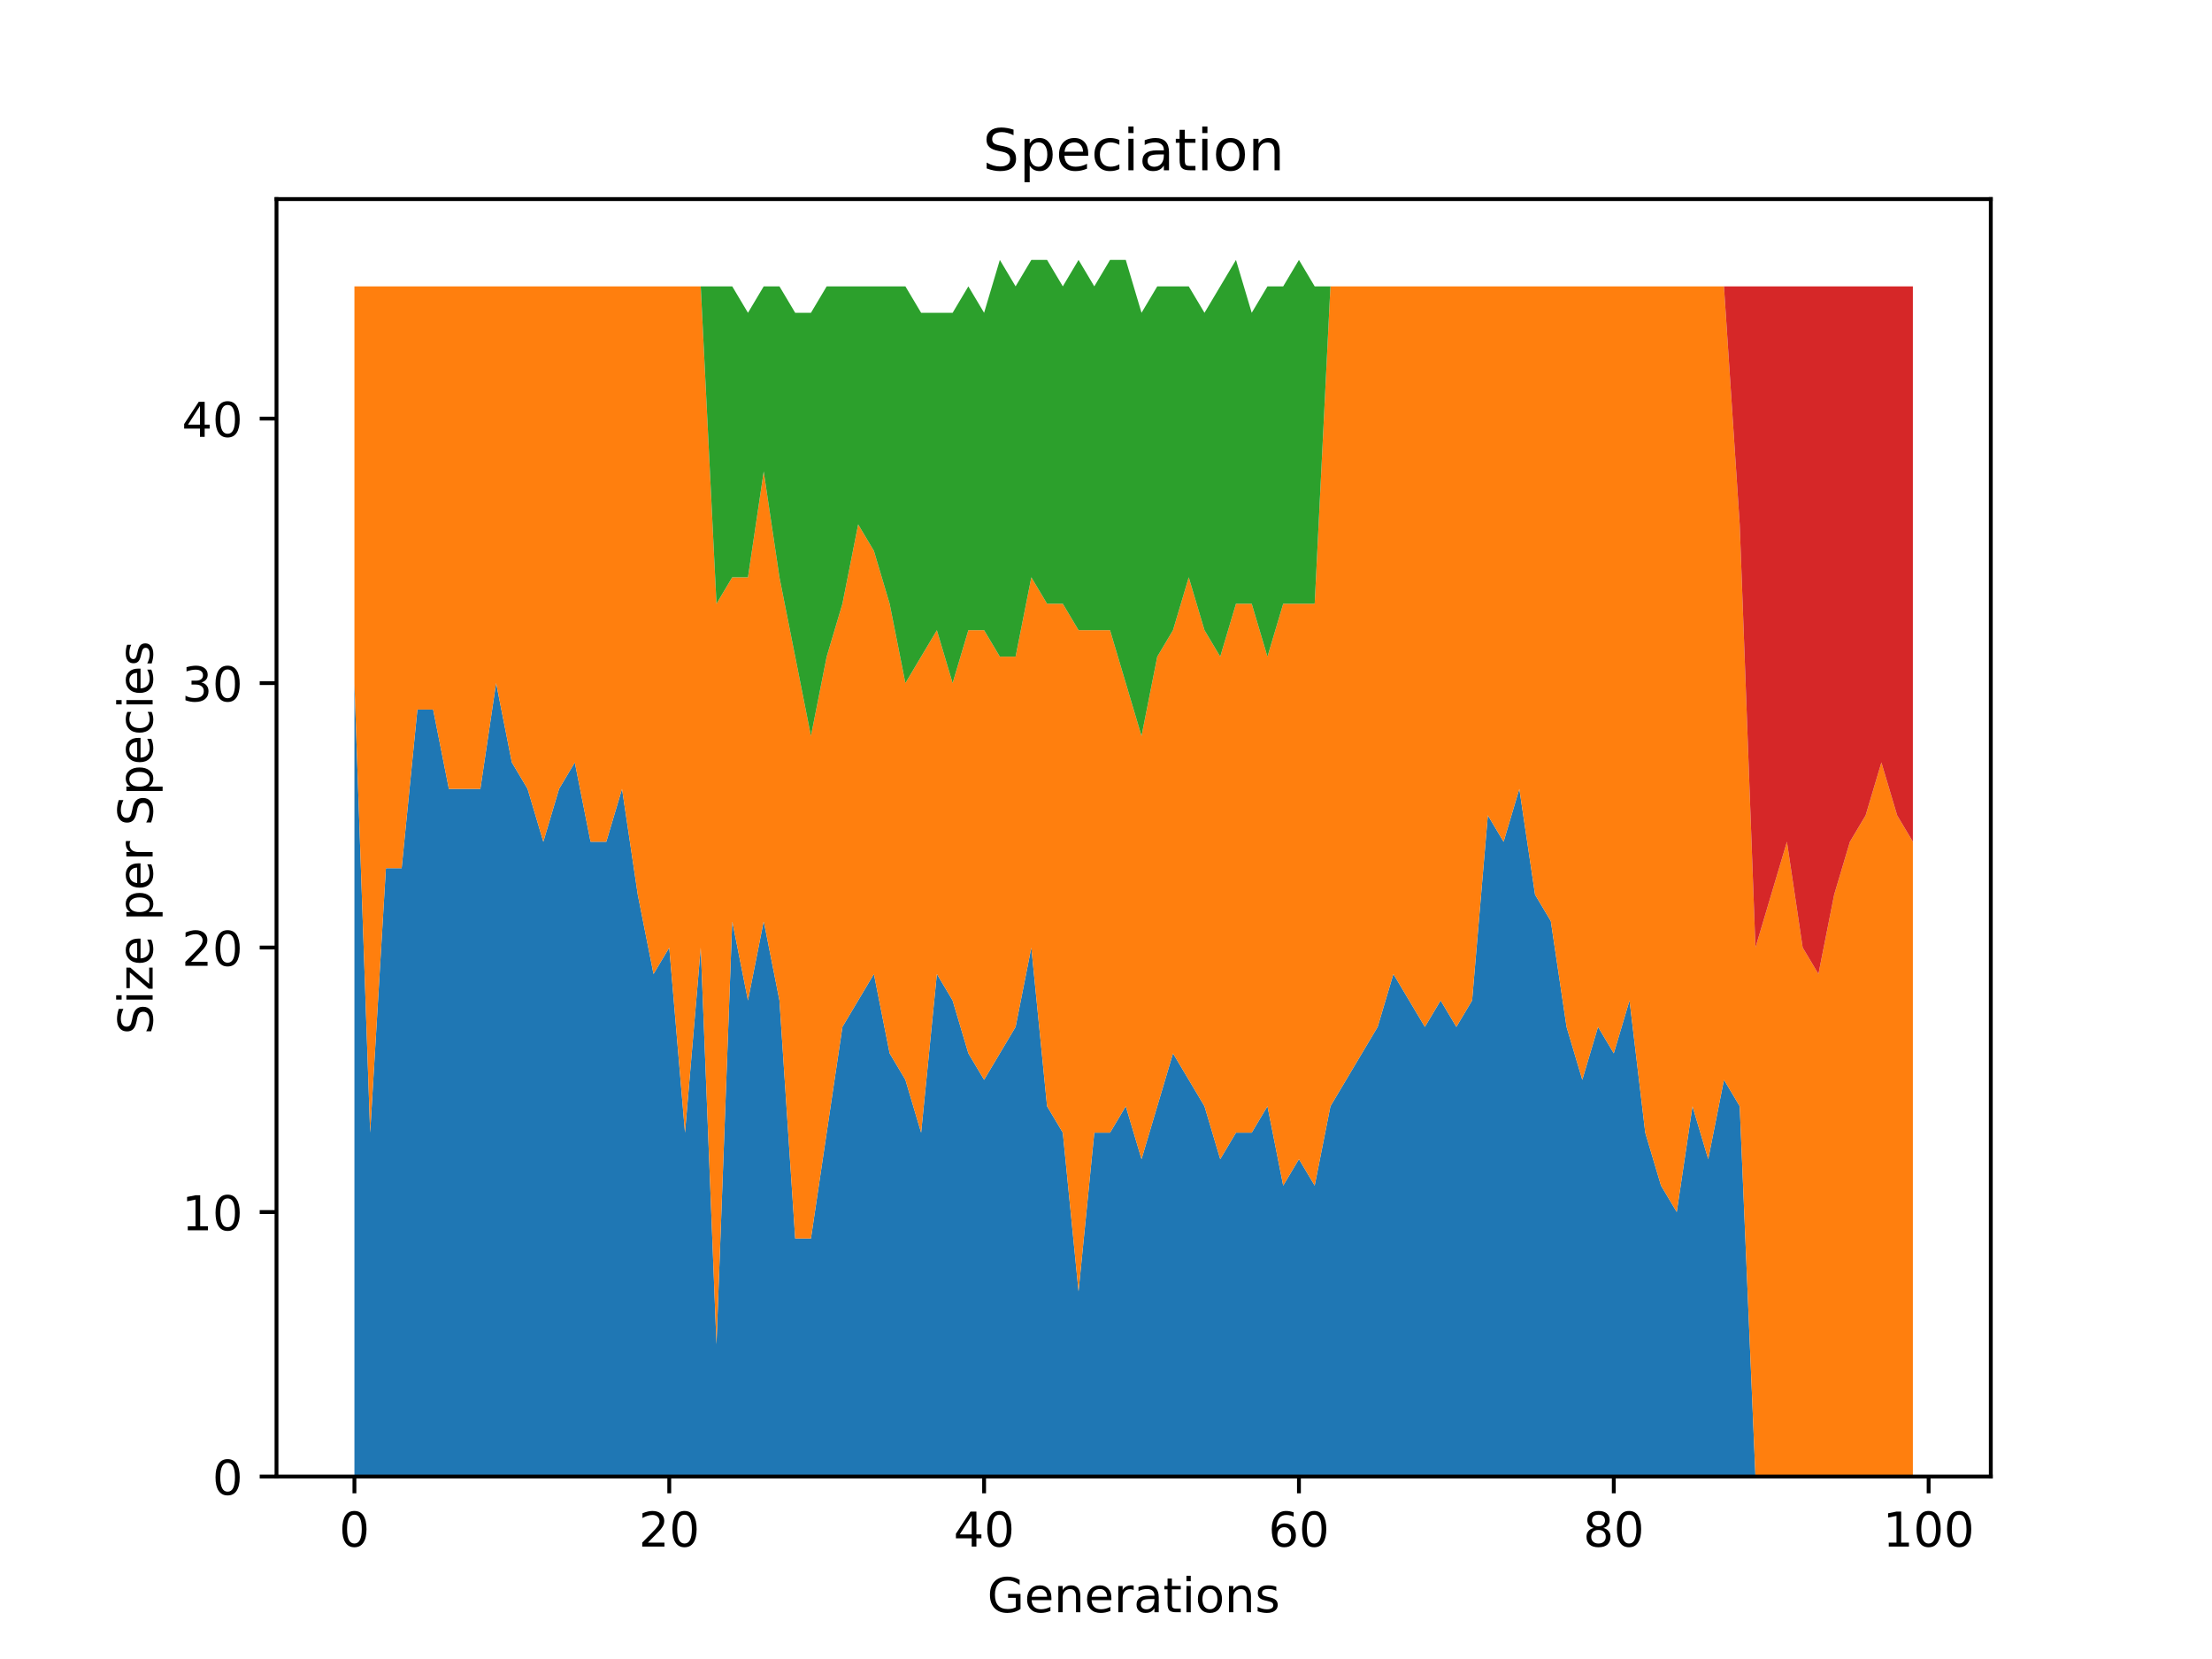 <?xml version="1.0" encoding="utf-8" standalone="no"?>
<!DOCTYPE svg PUBLIC "-//W3C//DTD SVG 1.1//EN"
  "http://www.w3.org/Graphics/SVG/1.1/DTD/svg11.dtd">
<!-- Created with matplotlib (http://matplotlib.org/) -->
<svg height="345.6pt" version="1.1" viewBox="0 0 460.8 345.6" width="460.8pt" xmlns="http://www.w3.org/2000/svg" xmlns:xlink="http://www.w3.org/1999/xlink">
 <defs>
  <style type="text/css">
*{stroke-linecap:butt;stroke-linejoin:round;}
  </style>
 </defs>
 <g id="figure_1">
  <g id="patch_1">
   <path d="M 0 345.6 
L 460.8 345.6 
L 460.8 0 
L 0 0 
z
" style="fill:#ffffff;"/>
  </g>
  <g id="axes_1">
   <g id="patch_2">
    <path d="M 57.6 307.584 
L 414.72 307.584 
L 414.72 41.472 
L 57.6 41.472 
z
" style="fill:#ffffff;"/>
   </g>
   <g id="PolyCollection_1">
    <path clip-path="url(#pe91d04bd6a)" d="M 73.833 142.297 
L 73.833 307.584 
L 77.112 307.584 
L 80.391 307.584 
L 83.671 307.584 
L 86.95 307.584 
L 90.229 307.584 
L 93.509 307.584 
L 96.788 307.584 
L 100.067 307.584 
L 103.347 307.584 
L 106.626 307.584 
L 109.905 307.584 
L 113.185 307.584 
L 116.464 307.584 
L 119.743 307.584 
L 123.023 307.584 
L 126.302 307.584 
L 129.581 307.584 
L 132.861 307.584 
L 136.14 307.584 
L 139.42 307.584 
L 142.699 307.584 
L 145.978 307.584 
L 149.258 307.584 
L 152.537 307.584 
L 155.816 307.584 
L 159.096 307.584 
L 162.375 307.584 
L 165.654 307.584 
L 168.934 307.584 
L 172.213 307.584 
L 175.492 307.584 
L 178.772 307.584 
L 182.051 307.584 
L 185.33 307.584 
L 188.61 307.584 
L 191.889 307.584 
L 195.168 307.584 
L 198.448 307.584 
L 201.727 307.584 
L 205.006 307.584 
L 208.286 307.584 
L 211.565 307.584 
L 214.844 307.584 
L 218.124 307.584 
L 221.403 307.584 
L 224.682 307.584 
L 227.962 307.584 
L 231.241 307.584 
L 234.52 307.584 
L 237.8 307.584 
L 241.079 307.584 
L 244.358 307.584 
L 247.638 307.584 
L 250.917 307.584 
L 254.196 307.584 
L 257.476 307.584 
L 260.755 307.584 
L 264.034 307.584 
L 267.314 307.584 
L 270.593 307.584 
L 273.872 307.584 
L 277.152 307.584 
L 280.431 307.584 
L 283.71 307.584 
L 286.99 307.584 
L 290.269 307.584 
L 293.548 307.584 
L 296.828 307.584 
L 300.107 307.584 
L 303.386 307.584 
L 306.666 307.584 
L 309.945 307.584 
L 313.224 307.584 
L 316.504 307.584 
L 319.783 307.584 
L 323.062 307.584 
L 326.342 307.584 
L 329.621 307.584 
L 332.9 307.584 
L 336.18 307.584 
L 339.459 307.584 
L 342.739 307.584 
L 346.018 307.584 
L 349.297 307.584 
L 352.577 307.584 
L 355.856 307.584 
L 359.135 307.584 
L 362.415 307.584 
L 365.694 307.584 
L 368.973 307.584 
L 372.253 307.584 
L 375.532 307.584 
L 378.811 307.584 
L 382.091 307.584 
L 385.37 307.584 
L 388.649 307.584 
L 391.929 307.584 
L 395.208 307.584 
L 398.487 307.584 
L 398.487 307.584 
L 398.487 307.584 
L 395.208 307.584 
L 391.929 307.584 
L 388.649 307.584 
L 385.37 307.584 
L 382.091 307.584 
L 378.811 307.584 
L 375.532 307.584 
L 372.253 307.584 
L 368.973 307.584 
L 365.694 307.584 
L 362.415 230.45 
L 359.135 224.941 
L 355.856 241.469 
L 352.577 230.45 
L 349.297 252.488 
L 346.018 246.979 
L 342.739 235.96 
L 339.459 208.412 
L 336.18 219.431 
L 332.9 213.921 
L 329.621 224.941 
L 326.342 213.921 
L 323.062 191.883 
L 319.783 186.374 
L 316.504 164.335 
L 313.224 175.354 
L 309.945 169.845 
L 306.666 208.412 
L 303.386 213.921 
L 300.107 208.412 
L 296.828 213.921 
L 293.548 208.412 
L 290.269 202.902 
L 286.99 213.921 
L 283.71 219.431 
L 280.431 224.941 
L 277.152 230.45 
L 273.872 246.979 
L 270.593 241.469 
L 267.314 246.979 
L 264.034 230.45 
L 260.755 235.96 
L 257.476 235.96 
L 254.196 241.469 
L 250.917 230.45 
L 247.638 224.941 
L 244.358 219.431 
L 241.079 230.45 
L 237.8 241.469 
L 234.52 230.45 
L 231.241 235.96 
L 227.962 235.96 
L 224.682 269.017 
L 221.403 235.96 
L 218.124 230.45 
L 214.844 197.393 
L 211.565 213.921 
L 208.286 219.431 
L 205.006 224.941 
L 201.727 219.431 
L 198.448 208.412 
L 195.168 202.902 
L 191.889 235.96 
L 188.61 224.941 
L 185.33 219.431 
L 182.051 202.902 
L 178.772 208.412 
L 175.492 213.921 
L 172.213 235.96 
L 168.934 257.998 
L 165.654 257.998 
L 162.375 208.412 
L 159.096 191.883 
L 155.816 208.412 
L 152.537 191.883 
L 149.258 280.036 
L 145.978 197.393 
L 142.699 235.96 
L 139.42 197.393 
L 136.14 202.902 
L 132.861 186.374 
L 129.581 164.335 
L 126.302 175.354 
L 123.023 175.354 
L 119.743 158.826 
L 116.464 164.335 
L 113.185 175.354 
L 109.905 164.335 
L 106.626 158.826 
L 103.347 142.297 
L 100.067 164.335 
L 96.788 164.335 
L 93.509 164.335 
L 90.229 147.807 
L 86.95 147.807 
L 83.671 180.864 
L 80.391 180.864 
L 77.112 235.96 
L 73.833 142.297 
z
" style="fill:#1f77b4;"/>
   </g>
   <g id="PolyCollection_2">
    <path clip-path="url(#pe91d04bd6a)" d="M 73.833 59.654 
L 73.833 142.297 
L 77.112 235.96 
L 80.391 180.864 
L 83.671 180.864 
L 86.95 147.807 
L 90.229 147.807 
L 93.509 164.335 
L 96.788 164.335 
L 100.067 164.335 
L 103.347 142.297 
L 106.626 158.826 
L 109.905 164.335 
L 113.185 175.354 
L 116.464 164.335 
L 119.743 158.826 
L 123.023 175.354 
L 126.302 175.354 
L 129.581 164.335 
L 132.861 186.374 
L 136.14 202.902 
L 139.42 197.393 
L 142.699 235.96 
L 145.978 197.393 
L 149.258 280.036 
L 152.537 191.883 
L 155.816 208.412 
L 159.096 191.883 
L 162.375 208.412 
L 165.654 257.998 
L 168.934 257.998 
L 172.213 235.96 
L 175.492 213.921 
L 178.772 208.412 
L 182.051 202.902 
L 185.33 219.431 
L 188.61 224.941 
L 191.889 235.96 
L 195.168 202.902 
L 198.448 208.412 
L 201.727 219.431 
L 205.006 224.941 
L 208.286 219.431 
L 211.565 213.921 
L 214.844 197.393 
L 218.124 230.45 
L 221.403 235.96 
L 224.682 269.017 
L 227.962 235.96 
L 231.241 235.96 
L 234.52 230.45 
L 237.8 241.469 
L 241.079 230.45 
L 244.358 219.431 
L 247.638 224.941 
L 250.917 230.45 
L 254.196 241.469 
L 257.476 235.96 
L 260.755 235.96 
L 264.034 230.45 
L 267.314 246.979 
L 270.593 241.469 
L 273.872 246.979 
L 277.152 230.45 
L 280.431 224.941 
L 283.71 219.431 
L 286.99 213.921 
L 290.269 202.902 
L 293.548 208.412 
L 296.828 213.921 
L 300.107 208.412 
L 303.386 213.921 
L 306.666 208.412 
L 309.945 169.845 
L 313.224 175.354 
L 316.504 164.335 
L 319.783 186.374 
L 323.062 191.883 
L 326.342 213.921 
L 329.621 224.941 
L 332.9 213.921 
L 336.18 219.431 
L 339.459 208.412 
L 342.739 235.96 
L 346.018 246.979 
L 349.297 252.488 
L 352.577 230.45 
L 355.856 241.469 
L 359.135 224.941 
L 362.415 230.45 
L 365.694 307.584 
L 368.973 307.584 
L 372.253 307.584 
L 375.532 307.584 
L 378.811 307.584 
L 382.091 307.584 
L 385.37 307.584 
L 388.649 307.584 
L 391.929 307.584 
L 395.208 307.584 
L 398.487 307.584 
L 398.487 175.354 
L 398.487 175.354 
L 395.208 169.845 
L 391.929 158.826 
L 388.649 169.845 
L 385.37 175.354 
L 382.091 186.374 
L 378.811 202.902 
L 375.532 197.393 
L 372.253 175.354 
L 368.973 186.374 
L 365.694 197.393 
L 362.415 109.24 
L 359.135 59.654 
L 355.856 59.654 
L 352.577 59.654 
L 349.297 59.654 
L 346.018 59.654 
L 342.739 59.654 
L 339.459 59.654 
L 336.18 59.654 
L 332.9 59.654 
L 329.621 59.654 
L 326.342 59.654 
L 323.062 59.654 
L 319.783 59.654 
L 316.504 59.654 
L 313.224 59.654 
L 309.945 59.654 
L 306.666 59.654 
L 303.386 59.654 
L 300.107 59.654 
L 296.828 59.654 
L 293.548 59.654 
L 290.269 59.654 
L 286.99 59.654 
L 283.71 59.654 
L 280.431 59.654 
L 277.152 59.654 
L 273.872 125.768 
L 270.593 125.768 
L 267.314 125.768 
L 264.034 136.787 
L 260.755 125.768 
L 257.476 125.768 
L 254.196 136.787 
L 250.917 131.278 
L 247.638 120.259 
L 244.358 131.278 
L 241.079 136.787 
L 237.8 153.316 
L 234.52 142.297 
L 231.241 131.278 
L 227.962 131.278 
L 224.682 131.278 
L 221.403 125.768 
L 218.124 125.768 
L 214.844 120.259 
L 211.565 136.787 
L 208.286 136.787 
L 205.006 131.278 
L 201.727 131.278 
L 198.448 142.297 
L 195.168 131.278 
L 191.889 136.787 
L 188.61 142.297 
L 185.33 125.768 
L 182.051 114.749 
L 178.772 109.24 
L 175.492 125.768 
L 172.213 136.787 
L 168.934 153.316 
L 165.654 136.787 
L 162.375 120.259 
L 159.096 98.221 
L 155.816 120.259 
L 152.537 120.259 
L 149.258 125.768 
L 145.978 59.654 
L 142.699 59.654 
L 139.42 59.654 
L 136.14 59.654 
L 132.861 59.654 
L 129.581 59.654 
L 126.302 59.654 
L 123.023 59.654 
L 119.743 59.654 
L 116.464 59.654 
L 113.185 59.654 
L 109.905 59.654 
L 106.626 59.654 
L 103.347 59.654 
L 100.067 59.654 
L 96.788 59.654 
L 93.509 59.654 
L 90.229 59.654 
L 86.95 59.654 
L 83.671 59.654 
L 80.391 59.654 
L 77.112 59.654 
L 73.833 59.654 
z
" style="fill:#ff7f0e;"/>
   </g>
   <g id="PolyCollection_3">
    <path clip-path="url(#pe91d04bd6a)" d="M 73.833 59.654 
L 73.833 59.654 
L 77.112 59.654 
L 80.391 59.654 
L 83.671 59.654 
L 86.95 59.654 
L 90.229 59.654 
L 93.509 59.654 
L 96.788 59.654 
L 100.067 59.654 
L 103.347 59.654 
L 106.626 59.654 
L 109.905 59.654 
L 113.185 59.654 
L 116.464 59.654 
L 119.743 59.654 
L 123.023 59.654 
L 126.302 59.654 
L 129.581 59.654 
L 132.861 59.654 
L 136.14 59.654 
L 139.42 59.654 
L 142.699 59.654 
L 145.978 59.654 
L 149.258 125.768 
L 152.537 120.259 
L 155.816 120.259 
L 159.096 98.221 
L 162.375 120.259 
L 165.654 136.787 
L 168.934 153.316 
L 172.213 136.787 
L 175.492 125.768 
L 178.772 109.24 
L 182.051 114.749 
L 185.33 125.768 
L 188.61 142.297 
L 191.889 136.787 
L 195.168 131.278 
L 198.448 142.297 
L 201.727 131.278 
L 205.006 131.278 
L 208.286 136.787 
L 211.565 136.787 
L 214.844 120.259 
L 218.124 125.768 
L 221.403 125.768 
L 224.682 131.278 
L 227.962 131.278 
L 231.241 131.278 
L 234.52 142.297 
L 237.8 153.316 
L 241.079 136.787 
L 244.358 131.278 
L 247.638 120.259 
L 250.917 131.278 
L 254.196 136.787 
L 257.476 125.768 
L 260.755 125.768 
L 264.034 136.787 
L 267.314 125.768 
L 270.593 125.768 
L 273.872 125.768 
L 277.152 59.654 
L 280.431 59.654 
L 283.71 59.654 
L 286.99 59.654 
L 290.269 59.654 
L 293.548 59.654 
L 296.828 59.654 
L 300.107 59.654 
L 303.386 59.654 
L 306.666 59.654 
L 309.945 59.654 
L 313.224 59.654 
L 316.504 59.654 
L 319.783 59.654 
L 323.062 59.654 
L 326.342 59.654 
L 329.621 59.654 
L 332.9 59.654 
L 336.18 59.654 
L 339.459 59.654 
L 342.739 59.654 
L 346.018 59.654 
L 349.297 59.654 
L 352.577 59.654 
L 355.856 59.654 
L 359.135 59.654 
L 362.415 109.24 
L 365.694 197.393 
L 368.973 186.374 
L 372.253 175.354 
L 375.532 197.393 
L 378.811 202.902 
L 382.091 186.374 
L 385.37 175.354 
L 388.649 169.845 
L 391.929 158.826 
L 395.208 169.845 
L 398.487 175.354 
L 398.487 175.354 
L 398.487 175.354 
L 395.208 169.845 
L 391.929 158.826 
L 388.649 169.845 
L 385.37 175.354 
L 382.091 186.374 
L 378.811 202.902 
L 375.532 197.393 
L 372.253 175.354 
L 368.973 186.374 
L 365.694 197.393 
L 362.415 109.24 
L 359.135 59.654 
L 355.856 59.654 
L 352.577 59.654 
L 349.297 59.654 
L 346.018 59.654 
L 342.739 59.654 
L 339.459 59.654 
L 336.18 59.654 
L 332.9 59.654 
L 329.621 59.654 
L 326.342 59.654 
L 323.062 59.654 
L 319.783 59.654 
L 316.504 59.654 
L 313.224 59.654 
L 309.945 59.654 
L 306.666 59.654 
L 303.386 59.654 
L 300.107 59.654 
L 296.828 59.654 
L 293.548 59.654 
L 290.269 59.654 
L 286.99 59.654 
L 283.71 59.654 
L 280.431 59.654 
L 277.152 59.654 
L 273.872 59.654 
L 270.593 54.144 
L 267.314 59.654 
L 264.034 59.654 
L 260.755 65.163 
L 257.476 54.144 
L 254.196 59.654 
L 250.917 65.163 
L 247.638 59.654 
L 244.358 59.654 
L 241.079 59.654 
L 237.8 65.163 
L 234.52 54.144 
L 231.241 54.144 
L 227.962 59.654 
L 224.682 54.144 
L 221.403 59.654 
L 218.124 54.144 
L 214.844 54.144 
L 211.565 59.654 
L 208.286 54.144 
L 205.006 65.163 
L 201.727 59.654 
L 198.448 65.163 
L 195.168 65.163 
L 191.889 65.163 
L 188.61 59.654 
L 185.33 59.654 
L 182.051 59.654 
L 178.772 59.654 
L 175.492 59.654 
L 172.213 59.654 
L 168.934 65.163 
L 165.654 65.163 
L 162.375 59.654 
L 159.096 59.654 
L 155.816 65.163 
L 152.537 59.654 
L 149.258 59.654 
L 145.978 59.654 
L 142.699 59.654 
L 139.42 59.654 
L 136.14 59.654 
L 132.861 59.654 
L 129.581 59.654 
L 126.302 59.654 
L 123.023 59.654 
L 119.743 59.654 
L 116.464 59.654 
L 113.185 59.654 
L 109.905 59.654 
L 106.626 59.654 
L 103.347 59.654 
L 100.067 59.654 
L 96.788 59.654 
L 93.509 59.654 
L 90.229 59.654 
L 86.95 59.654 
L 83.671 59.654 
L 80.391 59.654 
L 77.112 59.654 
L 73.833 59.654 
z
" style="fill:#2ca02c;"/>
   </g>
   <g id="PolyCollection_4">
    <path clip-path="url(#pe91d04bd6a)" d="M 73.833 59.654 
L 73.833 59.654 
L 77.112 59.654 
L 80.391 59.654 
L 83.671 59.654 
L 86.95 59.654 
L 90.229 59.654 
L 93.509 59.654 
L 96.788 59.654 
L 100.067 59.654 
L 103.347 59.654 
L 106.626 59.654 
L 109.905 59.654 
L 113.185 59.654 
L 116.464 59.654 
L 119.743 59.654 
L 123.023 59.654 
L 126.302 59.654 
L 129.581 59.654 
L 132.861 59.654 
L 136.14 59.654 
L 139.42 59.654 
L 142.699 59.654 
L 145.978 59.654 
L 149.258 59.654 
L 152.537 59.654 
L 155.816 65.163 
L 159.096 59.654 
L 162.375 59.654 
L 165.654 65.163 
L 168.934 65.163 
L 172.213 59.654 
L 175.492 59.654 
L 178.772 59.654 
L 182.051 59.654 
L 185.33 59.654 
L 188.61 59.654 
L 191.889 65.163 
L 195.168 65.163 
L 198.448 65.163 
L 201.727 59.654 
L 205.006 65.163 
L 208.286 54.144 
L 211.565 59.654 
L 214.844 54.144 
L 218.124 54.144 
L 221.403 59.654 
L 224.682 54.144 
L 227.962 59.654 
L 231.241 54.144 
L 234.52 54.144 
L 237.8 65.163 
L 241.079 59.654 
L 244.358 59.654 
L 247.638 59.654 
L 250.917 65.163 
L 254.196 59.654 
L 257.476 54.144 
L 260.755 65.163 
L 264.034 59.654 
L 267.314 59.654 
L 270.593 54.144 
L 273.872 59.654 
L 277.152 59.654 
L 280.431 59.654 
L 283.71 59.654 
L 286.99 59.654 
L 290.269 59.654 
L 293.548 59.654 
L 296.828 59.654 
L 300.107 59.654 
L 303.386 59.654 
L 306.666 59.654 
L 309.945 59.654 
L 313.224 59.654 
L 316.504 59.654 
L 319.783 59.654 
L 323.062 59.654 
L 326.342 59.654 
L 329.621 59.654 
L 332.9 59.654 
L 336.18 59.654 
L 339.459 59.654 
L 342.739 59.654 
L 346.018 59.654 
L 349.297 59.654 
L 352.577 59.654 
L 355.856 59.654 
L 359.135 59.654 
L 362.415 109.24 
L 365.694 197.393 
L 368.973 186.374 
L 372.253 175.354 
L 375.532 197.393 
L 378.811 202.902 
L 382.091 186.374 
L 385.37 175.354 
L 388.649 169.845 
L 391.929 158.826 
L 395.208 169.845 
L 398.487 175.354 
L 398.487 59.654 
L 398.487 59.654 
L 395.208 59.654 
L 391.929 59.654 
L 388.649 59.654 
L 385.37 59.654 
L 382.091 59.654 
L 378.811 59.654 
L 375.532 59.654 
L 372.253 59.654 
L 368.973 59.654 
L 365.694 59.654 
L 362.415 59.654 
L 359.135 59.654 
L 355.856 59.654 
L 352.577 59.654 
L 349.297 59.654 
L 346.018 59.654 
L 342.739 59.654 
L 339.459 59.654 
L 336.18 59.654 
L 332.9 59.654 
L 329.621 59.654 
L 326.342 59.654 
L 323.062 59.654 
L 319.783 59.654 
L 316.504 59.654 
L 313.224 59.654 
L 309.945 59.654 
L 306.666 59.654 
L 303.386 59.654 
L 300.107 59.654 
L 296.828 59.654 
L 293.548 59.654 
L 290.269 59.654 
L 286.99 59.654 
L 283.71 59.654 
L 280.431 59.654 
L 277.152 59.654 
L 273.872 59.654 
L 270.593 54.144 
L 267.314 59.654 
L 264.034 59.654 
L 260.755 65.163 
L 257.476 54.144 
L 254.196 59.654 
L 250.917 65.163 
L 247.638 59.654 
L 244.358 59.654 
L 241.079 59.654 
L 237.8 65.163 
L 234.52 54.144 
L 231.241 54.144 
L 227.962 59.654 
L 224.682 54.144 
L 221.403 59.654 
L 218.124 54.144 
L 214.844 54.144 
L 211.565 59.654 
L 208.286 54.144 
L 205.006 65.163 
L 201.727 59.654 
L 198.448 65.163 
L 195.168 65.163 
L 191.889 65.163 
L 188.61 59.654 
L 185.33 59.654 
L 182.051 59.654 
L 178.772 59.654 
L 175.492 59.654 
L 172.213 59.654 
L 168.934 65.163 
L 165.654 65.163 
L 162.375 59.654 
L 159.096 59.654 
L 155.816 65.163 
L 152.537 59.654 
L 149.258 59.654 
L 145.978 59.654 
L 142.699 59.654 
L 139.42 59.654 
L 136.14 59.654 
L 132.861 59.654 
L 129.581 59.654 
L 126.302 59.654 
L 123.023 59.654 
L 119.743 59.654 
L 116.464 59.654 
L 113.185 59.654 
L 109.905 59.654 
L 106.626 59.654 
L 103.347 59.654 
L 100.067 59.654 
L 96.788 59.654 
L 93.509 59.654 
L 90.229 59.654 
L 86.95 59.654 
L 83.671 59.654 
L 80.391 59.654 
L 77.112 59.654 
L 73.833 59.654 
z
" style="fill:#d62728;"/>
   </g>
   <g id="matplotlib.axis_1">
    <g id="xtick_1">
     <g id="line2d_1">
      <defs>
       <path d="M 0 0 
L 0 3.5 
" id="m4549b44217" style="stroke:#000000;stroke-width:0.8;"/>
      </defs>
      <g>
       <use style="stroke:#000000;stroke-width:0.8;" x="73.833" xlink:href="#m4549b44217" y="307.584"/>
      </g>
     </g>
     <g id="text_1">
      <!-- 0 -->
      <defs>
       <path d="M 31.781 66.406 
Q 24.172 66.406 20.328 58.906 
Q 16.5 51.422 16.5 36.375 
Q 16.5 21.391 20.328 13.891 
Q 24.172 6.391 31.781 6.391 
Q 39.453 6.391 43.281 13.891 
Q 47.125 21.391 47.125 36.375 
Q 47.125 51.422 43.281 58.906 
Q 39.453 66.406 31.781 66.406 
z
M 31.781 74.219 
Q 44.047 74.219 50.516 64.516 
Q 56.984 54.828 56.984 36.375 
Q 56.984 17.969 50.516 8.266 
Q 44.047 -1.422 31.781 -1.422 
Q 19.531 -1.422 13.062 8.266 
Q 6.594 17.969 6.594 36.375 
Q 6.594 54.828 13.062 64.516 
Q 19.531 74.219 31.781 74.219 
z
" id="DejaVuSans-30"/>
      </defs>
      <g transform="translate(70.651 322.182)scale(0.1 -0.1)">
       <use xlink:href="#DejaVuSans-30"/>
      </g>
     </g>
    </g>
    <g id="xtick_2">
     <g id="line2d_2">
      <g>
       <use style="stroke:#000000;stroke-width:0.8;" x="139.42" xlink:href="#m4549b44217" y="307.584"/>
      </g>
     </g>
     <g id="text_2">
      <!-- 20 -->
      <defs>
       <path d="M 19.188 8.297 
L 53.609 8.297 
L 53.609 0 
L 7.328 0 
L 7.328 8.297 
Q 12.938 14.109 22.625 23.891 
Q 32.328 33.688 34.812 36.531 
Q 39.547 41.844 41.422 45.531 
Q 43.312 49.219 43.312 52.781 
Q 43.312 58.594 39.234 62.25 
Q 35.156 65.922 28.609 65.922 
Q 23.969 65.922 18.812 64.312 
Q 13.672 62.703 7.812 59.422 
L 7.812 69.391 
Q 13.766 71.781 18.938 73 
Q 24.125 74.219 28.422 74.219 
Q 39.75 74.219 46.484 68.547 
Q 53.219 62.891 53.219 53.422 
Q 53.219 48.922 51.531 44.891 
Q 49.859 40.875 45.406 35.406 
Q 44.188 33.984 37.641 27.219 
Q 31.109 20.453 19.188 8.297 
z
" id="DejaVuSans-32"/>
      </defs>
      <g transform="translate(133.057 322.182)scale(0.1 -0.1)">
       <use xlink:href="#DejaVuSans-32"/>
       <use x="63.623" xlink:href="#DejaVuSans-30"/>
      </g>
     </g>
    </g>
    <g id="xtick_3">
     <g id="line2d_3">
      <g>
       <use style="stroke:#000000;stroke-width:0.8;" x="205.006" xlink:href="#m4549b44217" y="307.584"/>
      </g>
     </g>
     <g id="text_3">
      <!-- 40 -->
      <defs>
       <path d="M 37.797 64.312 
L 12.891 25.391 
L 37.797 25.391 
z
M 35.203 72.906 
L 47.609 72.906 
L 47.609 25.391 
L 58.016 25.391 
L 58.016 17.188 
L 47.609 17.188 
L 47.609 0 
L 37.797 0 
L 37.797 17.188 
L 4.891 17.188 
L 4.891 26.703 
z
" id="DejaVuSans-34"/>
      </defs>
      <g transform="translate(198.644 322.182)scale(0.1 -0.1)">
       <use xlink:href="#DejaVuSans-34"/>
       <use x="63.623" xlink:href="#DejaVuSans-30"/>
      </g>
     </g>
    </g>
    <g id="xtick_4">
     <g id="line2d_4">
      <g>
       <use style="stroke:#000000;stroke-width:0.8;" x="270.593" xlink:href="#m4549b44217" y="307.584"/>
      </g>
     </g>
     <g id="text_4">
      <!-- 60 -->
      <defs>
       <path d="M 33.016 40.375 
Q 26.375 40.375 22.484 35.828 
Q 18.609 31.297 18.609 23.391 
Q 18.609 15.531 22.484 10.953 
Q 26.375 6.391 33.016 6.391 
Q 39.656 6.391 43.531 10.953 
Q 47.406 15.531 47.406 23.391 
Q 47.406 31.297 43.531 35.828 
Q 39.656 40.375 33.016 40.375 
z
M 52.594 71.297 
L 52.594 62.312 
Q 48.875 64.062 45.094 64.984 
Q 41.312 65.922 37.594 65.922 
Q 27.828 65.922 22.672 59.328 
Q 17.531 52.734 16.797 39.406 
Q 19.672 43.656 24.016 45.922 
Q 28.375 48.188 33.594 48.188 
Q 44.578 48.188 50.953 41.516 
Q 57.328 34.859 57.328 23.391 
Q 57.328 12.156 50.688 5.359 
Q 44.047 -1.422 33.016 -1.422 
Q 20.359 -1.422 13.672 8.266 
Q 6.984 17.969 6.984 36.375 
Q 6.984 53.656 15.188 63.938 
Q 23.391 74.219 37.203 74.219 
Q 40.922 74.219 44.703 73.484 
Q 48.484 72.75 52.594 71.297 
z
" id="DejaVuSans-36"/>
      </defs>
      <g transform="translate(264.231 322.182)scale(0.1 -0.1)">
       <use xlink:href="#DejaVuSans-36"/>
       <use x="63.623" xlink:href="#DejaVuSans-30"/>
      </g>
     </g>
    </g>
    <g id="xtick_5">
     <g id="line2d_5">
      <g>
       <use style="stroke:#000000;stroke-width:0.8;" x="336.18" xlink:href="#m4549b44217" y="307.584"/>
      </g>
     </g>
     <g id="text_5">
      <!-- 80 -->
      <defs>
       <path d="M 31.781 34.625 
Q 24.75 34.625 20.719 30.859 
Q 16.703 27.094 16.703 20.516 
Q 16.703 13.922 20.719 10.156 
Q 24.75 6.391 31.781 6.391 
Q 38.812 6.391 42.859 10.172 
Q 46.922 13.969 46.922 20.516 
Q 46.922 27.094 42.891 30.859 
Q 38.875 34.625 31.781 34.625 
z
M 21.922 38.812 
Q 15.578 40.375 12.031 44.719 
Q 8.5 49.078 8.5 55.328 
Q 8.5 64.062 14.719 69.141 
Q 20.953 74.219 31.781 74.219 
Q 42.672 74.219 48.875 69.141 
Q 55.078 64.062 55.078 55.328 
Q 55.078 49.078 51.531 44.719 
Q 48 40.375 41.703 38.812 
Q 48.828 37.156 52.797 32.312 
Q 56.781 27.484 56.781 20.516 
Q 56.781 9.906 50.312 4.234 
Q 43.844 -1.422 31.781 -1.422 
Q 19.734 -1.422 13.25 4.234 
Q 6.781 9.906 6.781 20.516 
Q 6.781 27.484 10.781 32.312 
Q 14.797 37.156 21.922 38.812 
z
M 18.312 54.391 
Q 18.312 48.734 21.844 45.562 
Q 25.391 42.391 31.781 42.391 
Q 38.141 42.391 41.719 45.562 
Q 45.312 48.734 45.312 54.391 
Q 45.312 60.062 41.719 63.234 
Q 38.141 66.406 31.781 66.406 
Q 25.391 66.406 21.844 63.234 
Q 18.312 60.062 18.312 54.391 
z
" id="DejaVuSans-38"/>
      </defs>
      <g transform="translate(329.817 322.182)scale(0.1 -0.1)">
       <use xlink:href="#DejaVuSans-38"/>
       <use x="63.623" xlink:href="#DejaVuSans-30"/>
      </g>
     </g>
    </g>
    <g id="xtick_6">
     <g id="line2d_6">
      <g>
       <use style="stroke:#000000;stroke-width:0.8;" x="401.767" xlink:href="#m4549b44217" y="307.584"/>
      </g>
     </g>
     <g id="text_6">
      <!-- 100 -->
      <defs>
       <path d="M 12.406 8.297 
L 28.516 8.297 
L 28.516 63.922 
L 10.984 60.406 
L 10.984 69.391 
L 28.422 72.906 
L 38.281 72.906 
L 38.281 8.297 
L 54.391 8.297 
L 54.391 0 
L 12.406 0 
z
" id="DejaVuSans-31"/>
      </defs>
      <g transform="translate(392.223 322.182)scale(0.1 -0.1)">
       <use xlink:href="#DejaVuSans-31"/>
       <use x="63.623" xlink:href="#DejaVuSans-30"/>
       <use x="127.246" xlink:href="#DejaVuSans-30"/>
      </g>
     </g>
    </g>
    <g id="text_7">
     <!-- Generations -->
     <defs>
      <path d="M 59.516 10.406 
L 59.516 29.984 
L 43.406 29.984 
L 43.406 38.094 
L 69.281 38.094 
L 69.281 6.781 
Q 63.578 2.734 56.688 0.656 
Q 49.812 -1.422 42 -1.422 
Q 24.906 -1.422 15.25 8.562 
Q 5.609 18.562 5.609 36.375 
Q 5.609 54.25 15.25 64.234 
Q 24.906 74.219 42 74.219 
Q 49.125 74.219 55.547 72.453 
Q 61.969 70.703 67.391 67.281 
L 67.391 56.781 
Q 61.922 61.422 55.766 63.766 
Q 49.609 66.109 42.828 66.109 
Q 29.438 66.109 22.719 58.641 
Q 16.016 51.172 16.016 36.375 
Q 16.016 21.625 22.719 14.156 
Q 29.438 6.688 42.828 6.688 
Q 48.047 6.688 52.141 7.594 
Q 56.25 8.5 59.516 10.406 
z
" id="DejaVuSans-47"/>
      <path d="M 56.203 29.594 
L 56.203 25.203 
L 14.891 25.203 
Q 15.484 15.922 20.484 11.062 
Q 25.484 6.203 34.422 6.203 
Q 39.594 6.203 44.453 7.469 
Q 49.312 8.734 54.109 11.281 
L 54.109 2.781 
Q 49.266 0.734 44.188 -0.344 
Q 39.109 -1.422 33.891 -1.422 
Q 20.797 -1.422 13.156 6.188 
Q 5.516 13.812 5.516 26.812 
Q 5.516 40.234 12.766 48.109 
Q 20.016 56 32.328 56 
Q 43.359 56 49.781 48.891 
Q 56.203 41.797 56.203 29.594 
z
M 47.219 32.234 
Q 47.125 39.594 43.094 43.984 
Q 39.062 48.391 32.422 48.391 
Q 24.906 48.391 20.391 44.141 
Q 15.875 39.891 15.188 32.172 
z
" id="DejaVuSans-65"/>
      <path d="M 54.891 33.016 
L 54.891 0 
L 45.906 0 
L 45.906 32.719 
Q 45.906 40.484 42.875 44.328 
Q 39.844 48.188 33.797 48.188 
Q 26.516 48.188 22.312 43.547 
Q 18.109 38.922 18.109 30.906 
L 18.109 0 
L 9.078 0 
L 9.078 54.688 
L 18.109 54.688 
L 18.109 46.188 
Q 21.344 51.125 25.703 53.562 
Q 30.078 56 35.797 56 
Q 45.219 56 50.047 50.172 
Q 54.891 44.344 54.891 33.016 
z
" id="DejaVuSans-6e"/>
      <path d="M 41.109 46.297 
Q 39.594 47.172 37.812 47.578 
Q 36.031 48 33.891 48 
Q 26.266 48 22.188 43.047 
Q 18.109 38.094 18.109 28.812 
L 18.109 0 
L 9.078 0 
L 9.078 54.688 
L 18.109 54.688 
L 18.109 46.188 
Q 20.953 51.172 25.484 53.578 
Q 30.031 56 36.531 56 
Q 37.453 56 38.578 55.875 
Q 39.703 55.766 41.062 55.516 
z
" id="DejaVuSans-72"/>
      <path d="M 34.281 27.484 
Q 23.391 27.484 19.188 25 
Q 14.984 22.516 14.984 16.5 
Q 14.984 11.719 18.141 8.906 
Q 21.297 6.109 26.703 6.109 
Q 34.188 6.109 38.703 11.406 
Q 43.219 16.703 43.219 25.484 
L 43.219 27.484 
z
M 52.203 31.203 
L 52.203 0 
L 43.219 0 
L 43.219 8.297 
Q 40.141 3.328 35.547 0.953 
Q 30.953 -1.422 24.312 -1.422 
Q 15.922 -1.422 10.953 3.297 
Q 6 8.016 6 15.922 
Q 6 25.141 12.172 29.828 
Q 18.359 34.516 30.609 34.516 
L 43.219 34.516 
L 43.219 35.406 
Q 43.219 41.609 39.141 45 
Q 35.062 48.391 27.688 48.391 
Q 23 48.391 18.547 47.266 
Q 14.109 46.141 10.016 43.891 
L 10.016 52.203 
Q 14.938 54.109 19.578 55.047 
Q 24.219 56 28.609 56 
Q 40.484 56 46.344 49.844 
Q 52.203 43.703 52.203 31.203 
z
" id="DejaVuSans-61"/>
      <path d="M 18.312 70.219 
L 18.312 54.688 
L 36.812 54.688 
L 36.812 47.703 
L 18.312 47.703 
L 18.312 18.016 
Q 18.312 11.328 20.141 9.422 
Q 21.969 7.516 27.594 7.516 
L 36.812 7.516 
L 36.812 0 
L 27.594 0 
Q 17.188 0 13.234 3.875 
Q 9.281 7.766 9.281 18.016 
L 9.281 47.703 
L 2.688 47.703 
L 2.688 54.688 
L 9.281 54.688 
L 9.281 70.219 
z
" id="DejaVuSans-74"/>
      <path d="M 9.422 54.688 
L 18.406 54.688 
L 18.406 0 
L 9.422 0 
z
M 9.422 75.984 
L 18.406 75.984 
L 18.406 64.594 
L 9.422 64.594 
z
" id="DejaVuSans-69"/>
      <path d="M 30.609 48.391 
Q 23.391 48.391 19.188 42.75 
Q 14.984 37.109 14.984 27.297 
Q 14.984 17.484 19.156 11.844 
Q 23.344 6.203 30.609 6.203 
Q 37.797 6.203 41.984 11.859 
Q 46.188 17.531 46.188 27.297 
Q 46.188 37.016 41.984 42.703 
Q 37.797 48.391 30.609 48.391 
z
M 30.609 56 
Q 42.328 56 49.016 48.375 
Q 55.719 40.766 55.719 27.297 
Q 55.719 13.875 49.016 6.219 
Q 42.328 -1.422 30.609 -1.422 
Q 18.844 -1.422 12.172 6.219 
Q 5.516 13.875 5.516 27.297 
Q 5.516 40.766 12.172 48.375 
Q 18.844 56 30.609 56 
z
" id="DejaVuSans-6f"/>
      <path d="M 44.281 53.078 
L 44.281 44.578 
Q 40.484 46.531 36.375 47.5 
Q 32.281 48.484 27.875 48.484 
Q 21.188 48.484 17.844 46.438 
Q 14.5 44.391 14.5 40.281 
Q 14.5 37.156 16.891 35.375 
Q 19.281 33.594 26.516 31.984 
L 29.594 31.297 
Q 39.156 29.25 43.188 25.516 
Q 47.219 21.781 47.219 15.094 
Q 47.219 7.469 41.188 3.016 
Q 35.156 -1.422 24.609 -1.422 
Q 20.219 -1.422 15.453 -0.562 
Q 10.688 0.297 5.422 2 
L 5.422 11.281 
Q 10.406 8.688 15.234 7.391 
Q 20.062 6.109 24.812 6.109 
Q 31.156 6.109 34.562 8.281 
Q 37.984 10.453 37.984 14.406 
Q 37.984 18.062 35.516 20.016 
Q 33.062 21.969 24.703 23.781 
L 21.578 24.516 
Q 13.234 26.266 9.516 29.906 
Q 5.812 33.547 5.812 39.891 
Q 5.812 47.609 11.281 51.797 
Q 16.75 56 26.812 56 
Q 31.781 56 36.172 55.266 
Q 40.578 54.547 44.281 53.078 
z
" id="DejaVuSans-73"/>
     </defs>
     <g transform="translate(205.662 335.861)scale(0.1 -0.1)">
      <use xlink:href="#DejaVuSans-47"/>
      <use x="77.49" xlink:href="#DejaVuSans-65"/>
      <use x="139.014" xlink:href="#DejaVuSans-6e"/>
      <use x="202.393" xlink:href="#DejaVuSans-65"/>
      <use x="263.916" xlink:href="#DejaVuSans-72"/>
      <use x="305.029" xlink:href="#DejaVuSans-61"/>
      <use x="366.309" xlink:href="#DejaVuSans-74"/>
      <use x="405.518" xlink:href="#DejaVuSans-69"/>
      <use x="433.301" xlink:href="#DejaVuSans-6f"/>
      <use x="494.482" xlink:href="#DejaVuSans-6e"/>
      <use x="557.861" xlink:href="#DejaVuSans-73"/>
     </g>
    </g>
   </g>
   <g id="matplotlib.axis_2">
    <g id="ytick_1">
     <g id="line2d_7">
      <defs>
       <path d="M 0 0 
L -3.5 0 
" id="mad553507db" style="stroke:#000000;stroke-width:0.8;"/>
      </defs>
      <g>
       <use style="stroke:#000000;stroke-width:0.8;" x="57.6" xlink:href="#mad553507db" y="307.584"/>
      </g>
     </g>
     <g id="text_8">
      <!-- 0 -->
      <g transform="translate(44.237 311.383)scale(0.1 -0.1)">
       <use xlink:href="#DejaVuSans-30"/>
      </g>
     </g>
    </g>
    <g id="ytick_2">
     <g id="line2d_8">
      <g>
       <use style="stroke:#000000;stroke-width:0.8;" x="57.6" xlink:href="#mad553507db" y="252.488"/>
      </g>
     </g>
     <g id="text_9">
      <!-- 10 -->
      <g transform="translate(37.875 256.288)scale(0.1 -0.1)">
       <use xlink:href="#DejaVuSans-31"/>
       <use x="63.623" xlink:href="#DejaVuSans-30"/>
      </g>
     </g>
    </g>
    <g id="ytick_3">
     <g id="line2d_9">
      <g>
       <use style="stroke:#000000;stroke-width:0.8;" x="57.6" xlink:href="#mad553507db" y="197.393"/>
      </g>
     </g>
     <g id="text_10">
      <!-- 20 -->
      <g transform="translate(37.875 201.192)scale(0.1 -0.1)">
       <use xlink:href="#DejaVuSans-32"/>
       <use x="63.623" xlink:href="#DejaVuSans-30"/>
      </g>
     </g>
    </g>
    <g id="ytick_4">
     <g id="line2d_10">
      <g>
       <use style="stroke:#000000;stroke-width:0.8;" x="57.6" xlink:href="#mad553507db" y="142.297"/>
      </g>
     </g>
     <g id="text_11">
      <!-- 30 -->
      <defs>
       <path d="M 40.578 39.312 
Q 47.656 37.797 51.625 33 
Q 55.609 28.219 55.609 21.188 
Q 55.609 10.406 48.188 4.484 
Q 40.766 -1.422 27.094 -1.422 
Q 22.516 -1.422 17.656 -0.516 
Q 12.797 0.391 7.625 2.203 
L 7.625 11.719 
Q 11.719 9.328 16.594 8.109 
Q 21.484 6.891 26.812 6.891 
Q 36.078 6.891 40.938 10.547 
Q 45.797 14.203 45.797 21.188 
Q 45.797 27.641 41.281 31.266 
Q 36.766 34.906 28.719 34.906 
L 20.219 34.906 
L 20.219 43.016 
L 29.109 43.016 
Q 36.375 43.016 40.234 45.922 
Q 44.094 48.828 44.094 54.297 
Q 44.094 59.906 40.109 62.906 
Q 36.141 65.922 28.719 65.922 
Q 24.656 65.922 20.016 65.031 
Q 15.375 64.156 9.812 62.312 
L 9.812 71.094 
Q 15.438 72.656 20.344 73.438 
Q 25.25 74.219 29.594 74.219 
Q 40.828 74.219 47.359 69.109 
Q 53.906 64.016 53.906 55.328 
Q 53.906 49.266 50.438 45.094 
Q 46.969 40.922 40.578 39.312 
z
" id="DejaVuSans-33"/>
      </defs>
      <g transform="translate(37.875 146.096)scale(0.1 -0.1)">
       <use xlink:href="#DejaVuSans-33"/>
       <use x="63.623" xlink:href="#DejaVuSans-30"/>
      </g>
     </g>
    </g>
    <g id="ytick_5">
     <g id="line2d_11">
      <g>
       <use style="stroke:#000000;stroke-width:0.8;" x="57.6" xlink:href="#mad553507db" y="87.201"/>
      </g>
     </g>
     <g id="text_12">
      <!-- 40 -->
      <g transform="translate(37.875 91.001)scale(0.1 -0.1)">
       <use xlink:href="#DejaVuSans-34"/>
       <use x="63.623" xlink:href="#DejaVuSans-30"/>
      </g>
     </g>
    </g>
    <g id="text_13">
     <!-- Size per Species -->
     <defs>
      <path d="M 53.516 70.516 
L 53.516 60.891 
Q 47.906 63.578 42.922 64.891 
Q 37.938 66.219 33.297 66.219 
Q 25.25 66.219 20.875 63.094 
Q 16.5 59.969 16.5 54.203 
Q 16.5 49.359 19.406 46.891 
Q 22.312 44.438 30.422 42.922 
L 36.375 41.703 
Q 47.406 39.594 52.656 34.297 
Q 57.906 29 57.906 20.125 
Q 57.906 9.516 50.797 4.047 
Q 43.703 -1.422 29.984 -1.422 
Q 24.812 -1.422 18.969 -0.25 
Q 13.141 0.922 6.891 3.219 
L 6.891 13.375 
Q 12.891 10.016 18.656 8.297 
Q 24.422 6.594 29.984 6.594 
Q 38.422 6.594 43.016 9.906 
Q 47.609 13.234 47.609 19.391 
Q 47.609 24.75 44.312 27.781 
Q 41.016 30.812 33.5 32.328 
L 27.484 33.5 
Q 16.453 35.688 11.516 40.375 
Q 6.594 45.062 6.594 53.422 
Q 6.594 63.094 13.406 68.656 
Q 20.219 74.219 32.172 74.219 
Q 37.312 74.219 42.625 73.281 
Q 47.953 72.359 53.516 70.516 
z
" id="DejaVuSans-53"/>
      <path d="M 5.516 54.688 
L 48.188 54.688 
L 48.188 46.484 
L 14.406 7.172 
L 48.188 7.172 
L 48.188 0 
L 4.297 0 
L 4.297 8.203 
L 38.094 47.516 
L 5.516 47.516 
z
" id="DejaVuSans-7a"/>
      <path id="DejaVuSans-20"/>
      <path d="M 18.109 8.203 
L 18.109 -20.797 
L 9.078 -20.797 
L 9.078 54.688 
L 18.109 54.688 
L 18.109 46.391 
Q 20.953 51.266 25.266 53.625 
Q 29.594 56 35.594 56 
Q 45.562 56 51.781 48.094 
Q 58.016 40.188 58.016 27.297 
Q 58.016 14.406 51.781 6.484 
Q 45.562 -1.422 35.594 -1.422 
Q 29.594 -1.422 25.266 0.953 
Q 20.953 3.328 18.109 8.203 
z
M 48.688 27.297 
Q 48.688 37.203 44.609 42.844 
Q 40.531 48.484 33.406 48.484 
Q 26.266 48.484 22.188 42.844 
Q 18.109 37.203 18.109 27.297 
Q 18.109 17.391 22.188 11.75 
Q 26.266 6.109 33.406 6.109 
Q 40.531 6.109 44.609 11.75 
Q 48.688 17.391 48.688 27.297 
z
" id="DejaVuSans-70"/>
      <path d="M 48.781 52.594 
L 48.781 44.188 
Q 44.969 46.297 41.141 47.344 
Q 37.312 48.391 33.406 48.391 
Q 24.656 48.391 19.812 42.844 
Q 14.984 37.312 14.984 27.297 
Q 14.984 17.281 19.812 11.734 
Q 24.656 6.203 33.406 6.203 
Q 37.312 6.203 41.141 7.25 
Q 44.969 8.297 48.781 10.406 
L 48.781 2.094 
Q 45.016 0.344 40.984 -0.531 
Q 36.969 -1.422 32.422 -1.422 
Q 20.062 -1.422 12.781 6.344 
Q 5.516 14.109 5.516 27.297 
Q 5.516 40.672 12.859 48.328 
Q 20.219 56 33.016 56 
Q 37.156 56 41.109 55.141 
Q 45.062 54.297 48.781 52.594 
z
" id="DejaVuSans-63"/>
     </defs>
     <g transform="translate(31.795 215.521)rotate(-90)scale(0.1 -0.1)">
      <use xlink:href="#DejaVuSans-53"/>
      <use x="63.477" xlink:href="#DejaVuSans-69"/>
      <use x="91.26" xlink:href="#DejaVuSans-7a"/>
      <use x="143.75" xlink:href="#DejaVuSans-65"/>
      <use x="205.273" xlink:href="#DejaVuSans-20"/>
      <use x="237.061" xlink:href="#DejaVuSans-70"/>
      <use x="300.537" xlink:href="#DejaVuSans-65"/>
      <use x="362.061" xlink:href="#DejaVuSans-72"/>
      <use x="403.174" xlink:href="#DejaVuSans-20"/>
      <use x="434.961" xlink:href="#DejaVuSans-53"/>
      <use x="498.438" xlink:href="#DejaVuSans-70"/>
      <use x="561.914" xlink:href="#DejaVuSans-65"/>
      <use x="623.438" xlink:href="#DejaVuSans-63"/>
      <use x="678.418" xlink:href="#DejaVuSans-69"/>
      <use x="706.201" xlink:href="#DejaVuSans-65"/>
      <use x="767.725" xlink:href="#DejaVuSans-73"/>
     </g>
    </g>
   </g>
   <g id="patch_3">
    <path d="M 57.6 307.584 
L 57.6 41.472 
" style="fill:none;stroke:#000000;stroke-linecap:square;stroke-linejoin:miter;stroke-width:0.8;"/>
   </g>
   <g id="patch_4">
    <path d="M 414.72 307.584 
L 414.72 41.472 
" style="fill:none;stroke:#000000;stroke-linecap:square;stroke-linejoin:miter;stroke-width:0.8;"/>
   </g>
   <g id="patch_5">
    <path d="M 57.6 307.584 
L 414.72 307.584 
" style="fill:none;stroke:#000000;stroke-linecap:square;stroke-linejoin:miter;stroke-width:0.8;"/>
   </g>
   <g id="patch_6">
    <path d="M 57.6 41.472 
L 414.72 41.472 
" style="fill:none;stroke:#000000;stroke-linecap:square;stroke-linejoin:miter;stroke-width:0.8;"/>
   </g>
   <g id="text_14">
    <!-- Speciation -->
    <g transform="translate(204.714 35.472)scale(0.12 -0.12)">
     <use xlink:href="#DejaVuSans-53"/>
     <use x="63.477" xlink:href="#DejaVuSans-70"/>
     <use x="126.953" xlink:href="#DejaVuSans-65"/>
     <use x="188.477" xlink:href="#DejaVuSans-63"/>
     <use x="243.457" xlink:href="#DejaVuSans-69"/>
     <use x="271.24" xlink:href="#DejaVuSans-61"/>
     <use x="332.52" xlink:href="#DejaVuSans-74"/>
     <use x="371.729" xlink:href="#DejaVuSans-69"/>
     <use x="399.512" xlink:href="#DejaVuSans-6f"/>
     <use x="460.693" xlink:href="#DejaVuSans-6e"/>
    </g>
   </g>
  </g>
 </g>
 <defs>
  <clipPath id="pe91d04bd6a">
   <rect height="266.112" width="357.12" x="57.6" y="41.472"/>
  </clipPath>
 </defs>
</svg>
